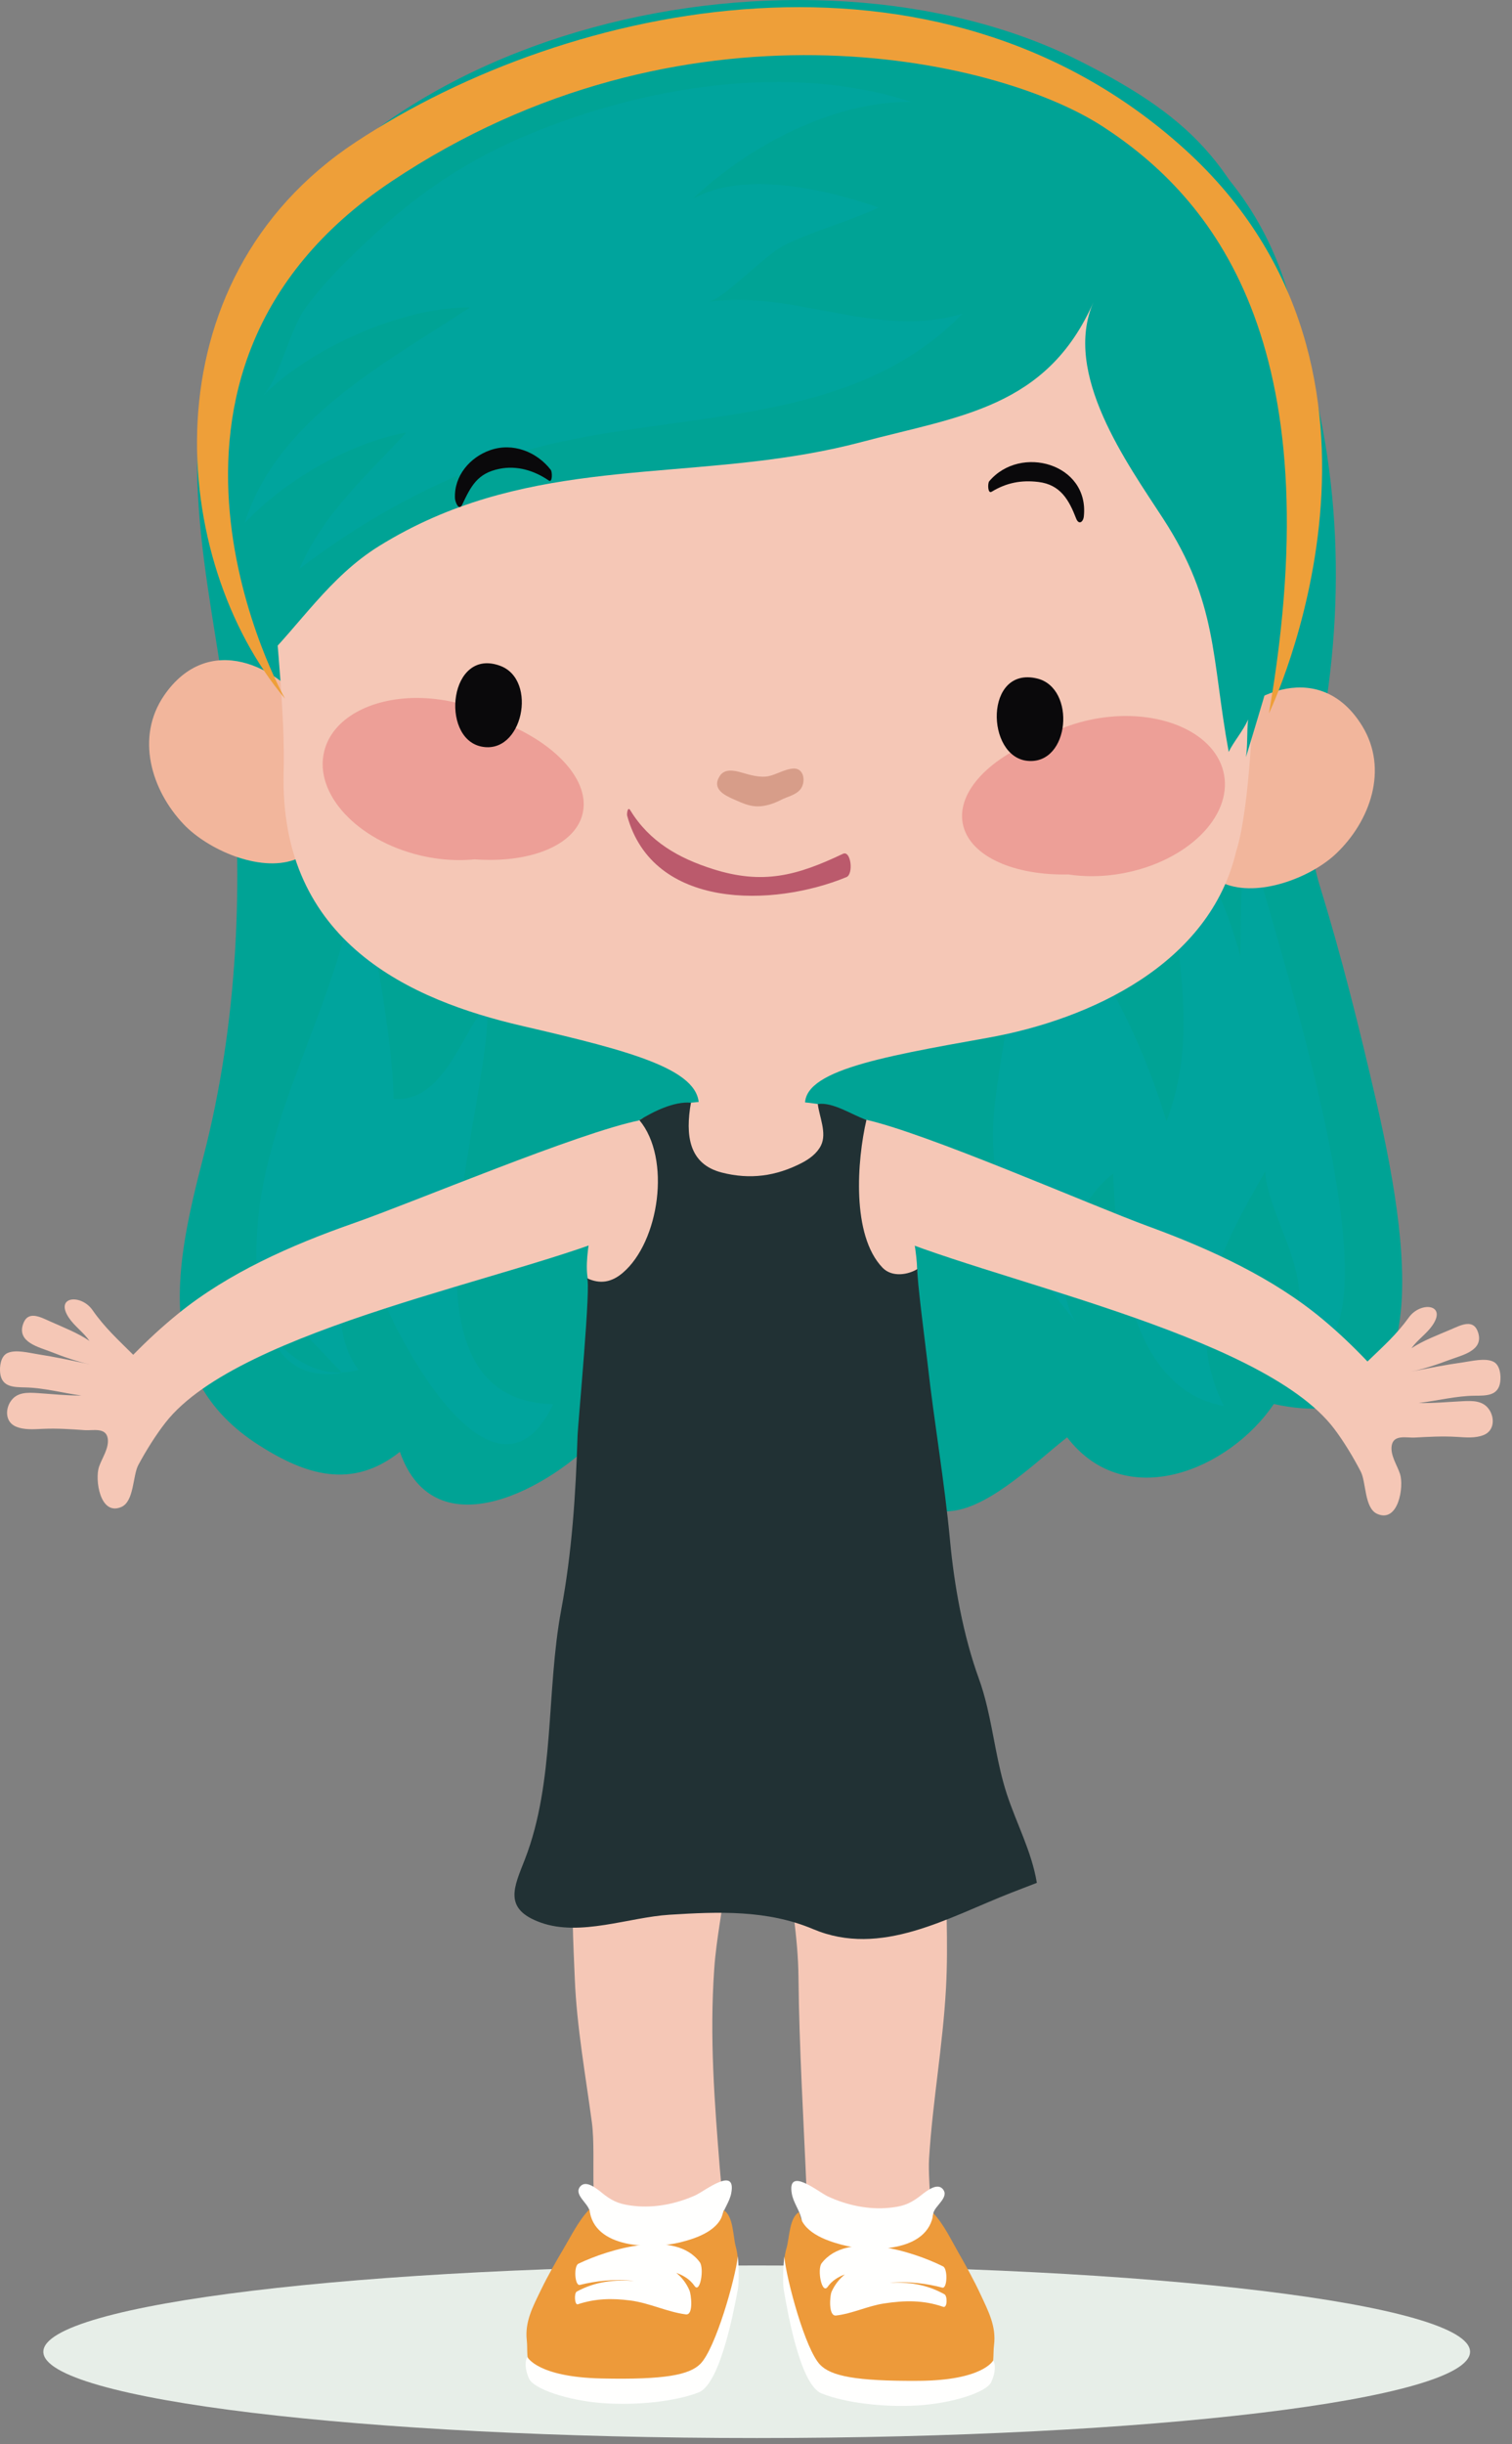 <?xml version="1.0" encoding="UTF-8"?>
<svg width="104px" height="168px" viewBox="0 0 104 168" version="1.1" xmlns="http://www.w3.org/2000/svg" xmlns:xlink="http://www.w3.org/1999/xlink">
    <rect x="0" y="0" width="104" height="168" fill="#808080" stroke="none"/>
    <!-- Generator: Sketch 54.1 (76490) - https://sketchapp.com -->
    <title>Girl</title>
    <desc>Created with Sketch.</desc>
    <g id="Main" stroke="none" stroke-width="1" fill="none" fill-rule="evenodd">
        <g id="LeGrandePlaneteVerte_Main02" transform="translate(-580, -341)">
            <g id="Content" transform="translate(-108, 118)">
                <g id="01" transform="translate(581, 146)">
                    <g id="Girl" transform="translate(107, 77)">
                        <path d="M52.048,167.572 C24.948,167.572 2.981,164.917 2.981,161.642 C2.981,158.366 24.948,155.711 52.048,155.711 C79.147,155.711 101.115,158.366 101.115,161.642 C101.115,164.917 79.147,167.572 52.048,167.572" id="Fill-183" fill="#E7EEE8"></path>
                        <path d="M94.64,75.59 C93.517,70.727 92.3,65.819 90.829,61.051 C89.552,56.912 90.173,54.273 90.941,49.973 C92.711,40.045 92.053,29.84 88.432,20.426 C85.093,11.743 82.657,8.398 74.191,4.155 C55.509,-5.209 23.416,1.431 15.234,22.308 C11.584,31.623 14.907,41.661 15.868,51.19 C16.804,60.48 16.347,70.384 14.006,79.444 C12.143,86.652 10.342,94.562 17.793,99.32 C21.005,101.371 24.202,102.41 27.505,99.788 C29.929,106.725 38.002,102.224 41.35,98.538 C43.656,100.723 46.577,103.576 49.815,103.998 C51.797,104.256 53.247,103.472 54.556,102.688 C55.698,102.004 56.733,101.32 57.921,101.329 C60.54,101.347 62.253,104.312 65.614,103.836 C68.269,103.46 71.395,100.352 73.4,98.791 C77.408,104.011 84.529,101.051 87.62,96.5 C98.35,98.878 97.37,87.407 94.64,75.59" id="Fill-184" fill="#00A395"></path>
                        <path d="M87.389,92.571 C91.956,89.651 87.225,84.162 87.025,80.525 C84.032,85.729 81.268,90.707 84.177,96.637 C77.597,95.451 76.758,86.129 76.572,80.674 C74.059,82.473 71.975,87.684 73.996,90.88 C70.17,86.08 67.697,82.425 68.428,75.841 C69.154,69.939 70.554,64.951 70.6,58.816 C74.872,64.983 78.017,69.778 80.234,77.066 C83.015,69.816 79.884,63.203 80.62,55.937 C82.646,58.452 84.435,62.328 85.318,65.743 C85.341,62.79 85.364,59.608 85.839,56.885 C85.538,58.612 99.872,97.977 87.389,92.571" id="Fill-185" fill="#00A49D"></path>
                        <path d="M23.527,94.364 C16.908,95.481 17.297,85.85 18.021,81.833 C19.537,73.426 24.647,66.079 24.713,57.336 C25.123,63.247 26.895,69.395 27.076,75.532 C30.482,75.784 31.653,71.249 33.487,68.99 C34.124,74.903 26.012,96.201 38.052,96.518 C33.667,105.574 25.834,89.61 25.18,85.97 C23.121,87.772 22.863,91.86 24.664,94.146 C20.793,95.253 17.414,91.365 17.214,87.728 L23.527,94.364" id="Fill-186" fill="#00A49D"></path>
                        <path d="M11.292,47.794 C14.288,43.44 19.175,45.603 21.553,49.207 C23.334,51.908 24.079,57.713 20.239,59.096 C17.84,59.96 14.293,58.402 12.63,56.651 C10.406,54.31 9.307,50.68 11.292,47.794" id="Fill-187" fill="#F2B69C"></path>
                        <path d="M93.692,49.89 C90.922,45.389 85.93,47.3 83.373,50.779 C81.457,53.386 80.417,59.146 84.182,60.722 C86.535,61.707 90.156,60.332 91.906,58.667 C94.246,56.442 95.528,52.873 93.692,49.89" id="Fill-188" fill="#F2B69C"></path>
                        <path d="M86.253,17.556 C82.428,9.659 71.821,8.272 64.017,7.347 C51.374,5.848 39.536,4.705 27.649,10.823 C13.398,18.158 19.832,40.382 19.509,53.062 C19.211,64.801 28.312,68.752 35.902,70.511 C43.492,72.27 48.5,73.556 48.039,76.285 C47.578,79.014 45.348,86.616 51.413,86.77 L51.594,86.772 L51.775,86.779 C57.841,86.933 56.256,79.129 55.443,76.34 C54.669,73.683 60.289,72.698 67.959,71.327 C75.031,70.062 83.217,66.231 85.028,58.51 C86.01,55.464 86.203,47.907 86.203,47.907 C86.788,39.083 89.972,26.851 86.642,18.442 C86.521,18.138 86.391,17.842 86.253,17.556" id="Fill-189" fill="#F5C7B6"></path>
                        <path d="M53.701,54.989 C53.221,55.23 52.7,55.412 52.153,55.423 C51.549,55.436 51.036,55.186 50.498,54.952 C49.824,54.659 48.938,54.224 49.506,53.339 C49.842,52.812 50.507,52.952 51.012,53.099 C51.573,53.262 52.272,53.468 52.854,53.349 C53.431,53.231 53.99,52.847 54.585,52.824 C55.349,52.795 55.435,53.819 55.034,54.277 C54.698,54.662 54.176,54.747 53.741,54.969 L53.701,54.989" id="Fill-190" fill="#D79D89"></path>
                        <path d="M31.593,59.116 C30.722,59.116 29.808,59.012 28.882,58.79 C24.548,57.749 21.599,54.558 22.295,51.661 C22.841,49.387 25.471,47.972 28.673,47.972 C29.549,47.972 30.469,48.078 31.401,48.302 C32.705,48.615 33.88,49.125 34.872,49.762 C38.381,51.243 40.599,53.735 40.072,55.93 C39.594,57.92 36.997,59.103 33.686,59.103 C33.344,59.103 32.994,59.091 32.638,59.065 C32.298,59.099 31.949,59.116 31.593,59.116" id="Fill-191" fill="#ED9F97"></path>
                        <path d="M75.09,60.222 C74.537,60.222 74,60.182 73.486,60.104 C73.379,60.106 73.274,60.107 73.169,60.107 C69.509,60.107 66.624,58.752 66.22,56.595 C65.806,54.376 68.147,51.999 71.727,50.699 C72.751,50.114 73.95,49.664 75.268,49.417 C76.01,49.279 76.742,49.212 77.447,49.212 C80.904,49.212 83.737,50.804 84.192,53.235 C84.739,56.163 81.632,59.2 77.251,60.02 C76.514,60.157 75.79,60.222 75.09,60.222" id="Fill-192" fill="#ED9F97"></path>
                        <path d="M33.087,51.308 C35.952,51.928 37.012,46.729 34.408,45.764 C30.911,44.466 30.248,50.694 33.087,51.308" id="Fill-193" fill="#0A090B"></path>
                        <path d="M70.684,52.296 C73.602,52.569 74.034,47.282 71.334,46.634 C67.707,45.763 67.792,52.025 70.684,52.296" id="Fill-194" fill="#0A090B"></path>
                        <path d="M43.138,56.063 C44.905,62.54 53.184,62.362 58.221,60.286 C58.723,60.08 58.532,58.422 57.98,58.685 C54.805,60.194 52.468,60.819 49.041,59.734 C46.688,58.989 44.677,57.858 43.351,55.689 C43.172,55.396 43.104,55.94 43.138,56.063" id="Fill-195" fill="#BB5A6C"></path>
                        <path d="M29.802,35.574 C39.345,31.401 49.18,33.065 59.336,30.362 C65.967,28.598 72.012,28.051 75.215,20.758 C73.056,25.673 77.538,31.851 80.006,35.649 C83.782,41.459 83.32,45.196 84.515,51.682 C84.826,51.012 85.522,50.217 85.849,49.45 C85.753,50.261 85.827,51.245 85.699,52.043 C88.834,41.746 91.255,33.765 89.238,22.812 C85.024,-0.077 55.245,-0.26 37.453,3.65 C19.216,7.658 9.275,28.969 17.965,45.56 C20.612,42.968 22.65,39.658 26.064,37.538 C27.305,36.768 28.551,36.121 29.802,35.574" id="Fill-196" fill="#00A395"></path>
                        <path d="M47.524,75.791 C52.559,75.261 56.251,75.883 56.251,75.883 L57.134,76.849 L56.473,80.293 L54.237,82.378 L48.543,82.226 C48.543,82.226 46.815,78.769 46.815,78.515 C46.815,78.26 47.524,75.791 47.524,75.791" id="Fill-197" fill="#F5C7B6"></path>
                        <path d="M49.441,123.02 C48.451,120.146 45.546,117.192 42.552,119.228 C38.683,121.857 39.368,131.83 39.536,136.001 C39.667,139.269 40.273,142.621 40.711,145.875 C41.055,148.434 40.31,152.76 41.836,154.974 C43.059,156.748 46.524,157.344 48.2,155.874 C50.227,154.097 49.691,151.312 49.507,148.989 C49.154,144.557 48.794,140.057 49.129,135.302 C49.417,131.211 50.87,127.171 49.441,123.02" id="Fill-198" fill="#F5C7B6"></path>
                        <path d="M54.922,135.902 C54.895,133.105 54.379,130.397 54.081,127.578 C53.805,124.961 54.446,122.735 56.379,120.779 C57.87,119.269 60.752,117.947 62.792,119.379 C65.147,121.033 65.109,124.755 65.071,127.305 C65.024,130.481 65.243,133.478 65.068,136.651 C64.85,140.619 64.152,144.388 63.904,148.368 C63.789,150.226 64.429,153.187 63.326,154.817 C62.041,156.719 58.303,157.481 56.595,155.937 C55.091,154.58 55.562,152.513 55.483,150.65 C55.279,145.789 54.968,140.72 54.922,135.902" id="Fill-199" fill="#F5C7B6"></path>
                        <path d="M41.392,150.708 L41.583,150.861 C42.252,151.367 42.74,151.52 43.594,151.616 C45.02,151.777 46.514,151.478 47.818,150.894 C48.483,150.596 50.668,148.824 50.295,150.752 C50.179,151.347 49.773,151.842 49.617,152.423 C49.448,153.054 49.633,153.332 49.006,153.753 C48.076,154.376 46.976,155.011 45.874,155.226 C44.51,155.492 42.043,155.405 40.992,154.312 C40.352,153.645 40.681,152.704 40.542,151.939 C40.448,151.424 39.411,150.814 39.932,150.257 C40.314,149.851 40.986,150.379 41.392,150.708" id="Fill-200" fill="#FFFFFE"></path>
                        <path d="M49.776,151.92 C49.57,153.284 47.939,153.834 46.789,154.12 C44.824,154.607 40.823,154.567 40.543,151.85 C39.816,152.603 39.32,153.614 38.794,154.506 C38.229,155.462 37.675,156.426 37.191,157.427 C36.645,158.558 36.09,159.581 36.235,160.861 C36.302,161.454 36.174,162.265 36.528,162.787 C36.8,163.188 37.619,163.521 38.076,163.659 C40.412,164.364 42.848,164.438 45.268,164.133 C46.089,164.03 46.999,164.113 47.702,163.575 C48.266,163.142 48.71,162.636 48.982,162.01 C49.9,159.896 51.254,156.716 50.601,154.387 C50.422,153.743 50.444,152.274 49.776,151.92" id="Fill-201" fill="#ED9A3A"></path>
                        <path d="M36.278,162.004 C36.278,162.004 36.952,163.377 41.348,163.476 C45.745,163.573 47.425,163.228 48.176,162.47 C49.214,161.421 50.568,156.672 50.752,155.077 C50.752,155.077 50.893,156.674 50.733,157.455 C50.573,158.235 49.619,163.831 48.051,164.437 C46.483,165.045 43.842,165.351 41.433,165.17 C39.025,164.989 36.718,164.19 36.397,163.503 C36.076,162.817 36.113,162.198 36.278,162.004" id="Fill-202" fill="#FFFFFE"></path>
                        <path d="M63.367,150.874 L63.174,151.023 C62.498,151.519 62.007,151.664 61.152,151.748 C59.723,151.887 58.234,151.566 56.939,150.962 C56.278,150.654 54.121,148.85 54.465,150.784 C54.571,151.38 54.97,151.881 55.117,152.464 C55.276,153.098 55.088,153.373 55.709,153.803 C56.63,154.44 57.718,155.092 58.818,155.323 C60.177,155.609 62.646,155.56 63.713,154.482 C64.363,153.825 64.048,152.879 64.199,152.116 C64.3,151.603 65.346,151.009 64.834,150.443 C64.458,150.032 63.778,150.55 63.367,150.874" id="Fill-203" fill="#FFFFFE"></path>
                        <path d="M54.966,152.048 C55.151,153.415 56.774,153.99 57.919,154.292 C59.877,154.81 63.878,154.829 64.199,152.116 C64.915,152.88 65.394,153.898 65.908,154.798 C66.459,155.763 66.998,156.736 67.466,157.744 C67.996,158.882 68.536,159.914 68.371,161.191 C68.295,161.784 68.412,162.596 68.049,163.112 C67.771,163.509 66.948,163.831 66.489,163.961 C64.141,164.631 61.706,164.669 59.29,164.328 C58.47,164.212 57.559,164.282 56.865,163.733 C56.306,163.292 55.871,162.779 55.608,162.149 C54.722,160.021 53.416,156.821 54.103,154.502 C54.293,153.862 54.292,152.393 54.966,152.048" id="Fill-204" fill="#ED9A3A"></path>
                        <path d="M68.311,162.244 C68.311,162.244 67.617,163.607 63.219,163.639 C58.822,163.671 57.146,163.301 56.407,162.531 C55.385,161.468 54.103,156.698 53.944,155.101 C53.944,155.101 53.777,156.696 53.925,157.478 C54.074,158.261 54.944,163.871 56.503,164.501 C58.061,165.131 60.698,165.477 63.109,165.332 C65.52,165.187 67.839,164.423 68.17,163.742 C68.501,163.06 68.472,162.441 68.311,162.244" id="Fill-205" fill="#FFFFFE"></path>
                        <path d="M39.782,155.591 C39.452,155.75 39.529,157.137 39.887,157.046 C40.912,156.786 42.313,156.616 43.612,156.773 C42.3,156.682 41.013,156.783 39.674,157.502 C39.471,157.612 39.528,158.448 39.739,158.379 C40.953,157.98 42.084,157.955 43.343,158.116 C44.673,158.286 45.87,158.901 47.173,159.073 C47.73,159.145 47.529,157.672 47.43,157.439 C47.217,156.936 46.903,156.535 46.517,156.219 C47.038,156.403 47.477,156.687 47.77,157.114 C48.156,157.676 48.449,155.914 48.133,155.486 C46.444,153.196 41.87,154.588 39.782,155.591" id="Fill-206" fill="#FFFFFE"></path>
                        <path d="M64.962,157.69 C63.687,156.982 62.451,156.842 61.193,156.894 C62.47,156.778 63.826,156.967 64.814,157.233 C65.161,157.327 65.198,155.939 64.868,155.775 C62.781,154.733 58.242,153.292 56.514,155.559 C56.194,155.98 56.528,157.746 56.933,157.173 C57.216,156.773 57.627,156.503 58.113,156.327 C57.73,156.637 57.414,157.03 57.195,157.526 C57.084,157.779 56.957,159.214 57.508,159.15 C58.63,159.02 59.671,158.496 60.801,158.323 C62.212,158.107 63.51,158.079 64.877,158.553 C65.167,158.653 65.175,157.809 64.962,157.69" id="Fill-207" fill="#FFFFFE"></path>
                        <path d="M44.728,77.093 C46.288,79.718 46.16,83.673 44.835,86.318 C44.325,87.326 43.321,89.184 42,89.257 C39.57,89.392 40.464,85.638 40.834,83.615 C41.205,81.593 43.799,75.529 44.728,77.093" id="Fill-208" fill="#F5C7B6"></path>
                        <path d="M59.05,77.172 C57.452,79.773 57.347,84.119 58.632,86.783 C59.127,87.798 60.099,89.754 61.423,89.765 C63.834,89.783 63.013,86.168 62.673,84.141 C62.333,82.113 60.003,75.622 59.05,77.172" id="Fill-209" fill="#F5C7B6"></path>
                        <path d="M62.695,7.008 C54.271,4.27 44.256,5.938 36.256,9.287 C32.341,10.925 29.028,13.088 25.922,15.958 C24.196,17.553 22.43,19.223 21.042,21.127 C19.853,22.759 19.29,25.979 18.017,27.27 C21.315,23.926 27.635,21.104 32.329,21.13 C26.491,24.979 19.126,28.755 16.826,35.947 C19.605,33.025 23.968,30.468 27.942,29.726 C25.21,32.716 22.315,35.186 20.597,39.093 C24.739,35.954 28.849,33.632 33.718,31.779 C44.23,27.778 57.727,30.292 66.201,21.565 C60.279,23.339 54.625,19.888 48.711,20.752 C49.727,20.604 52.639,17.501 53.926,16.867 C56.022,15.834 58.324,15.258 60.431,14.265 C56.888,13.033 51.212,11.673 47.658,13.666 C51.586,9.927 57.495,6.915 62.695,7.008" id="Fill-210" fill="#00A49D"></path>
                        <path d="M19.601,48.017 C19.601,48.017 7.033,25.75 26.93,12.468 C46.827,-0.813 68.442,3.871 75.872,8.709 C83.302,13.548 91.717,23.394 87.281,49.031 C87.281,49.031 98.574,25.698 81.466,10.236 C64.356,-5.226 39.162,0.11 24.514,9.735 C9.866,19.36 11.671,38.595 19.601,48.017" id="Fill-211" fill="#EE9F39"></path>
                        <path d="M79.188,84.362 L79.013,84.298 C74.939,82.806 63.666,77.845 59.449,76.935 C59.449,76.935 57.344,83.175 60.392,84.596 C67.428,87.875 86.753,91.602 91.76,98.189 C92.424,99.062 93.091,100.17 93.596,101.145 C93.977,101.881 93.839,103.655 94.726,104.051 C96.183,104.7 96.582,102.185 96.298,101.308 C96.103,100.707 95.616,100.02 95.726,99.355 C95.856,98.575 96.764,98.837 97.305,98.807 C98.264,98.755 99.207,98.7 100.182,98.759 C100.799,98.795 101.484,98.871 102.07,98.625 C102.757,98.338 102.813,97.525 102.476,96.957 C102.049,96.237 101.282,96.273 100.553,96.31 C99.588,96.359 98.547,96.457 97.587,96.43 C98.847,96.278 100.174,95.94 101.442,95.931 C102.229,95.925 103.064,95.949 103.191,94.972 C103.249,94.53 103.178,93.822 102.725,93.595 C102.164,93.313 101.216,93.556 100.637,93.636 C99.43,93.804 98.233,94.044 97.037,94.277 C97.88,94.113 98.881,93.778 99.686,93.471 C100.526,93.151 102.07,92.85 101.671,91.592 C101.364,90.623 100.519,91.062 99.823,91.364 C98.941,91.745 97.877,92.136 97.082,92.671 C97.498,92.085 98.128,91.676 98.529,91.092 C99.537,89.626 97.707,89.438 96.91,90.543 C96.041,91.749 95.13,92.544 94.06,93.578 C93.067,92.537 92.091,91.605 90.98,90.678 C87.58,87.841 83.309,85.883 79.188,84.362" id="Fill-212" fill="#F5C7B6"></path>
                        <path d="M24.172,84.127 L24.348,84.065 C28.444,82.634 39.79,77.843 44.021,76.997 C44.021,76.997 46.031,83.268 42.962,84.642 C35.878,87.816 16.5,91.252 11.394,97.764 C10.717,98.626 10.033,99.725 9.514,100.692 C9.122,101.422 9.234,103.198 8.341,103.58 C6.874,104.208 6.514,101.687 6.811,100.814 C7.014,100.216 7.511,99.536 7.411,98.87 C7.293,98.088 6.381,98.336 5.841,98.299 C4.882,98.232 3.941,98.163 2.964,98.207 C2.348,98.235 1.661,98.299 1.079,98.045 C0.397,97.748 0.352,96.935 0.698,96.371 C1.135,95.657 1.903,95.706 2.63,95.753 C3.595,95.816 4.634,95.93 5.594,95.918 C4.337,95.747 3.014,95.389 1.747,95.36 C0.961,95.343 0.125,95.354 0.013,94.375 C-0.038,93.933 0.043,93.226 0.499,93.005 C1.065,92.732 2.009,92.989 2.586,93.078 C3.791,93.264 4.985,93.522 6.177,93.772 C5.336,93.596 4.341,93.247 3.54,92.928 C2.705,92.595 1.166,92.271 1.583,91.019 C1.905,90.055 2.743,90.506 3.435,90.818 C4.311,91.212 5.369,91.619 6.156,92.166 C5.749,91.575 5.125,91.156 4.733,90.566 C3.747,89.085 5.579,88.925 6.36,90.042 C7.211,91.259 8.11,92.069 9.163,93.118 C10.172,92.093 11.161,91.175 12.287,90.265 C15.729,87.479 20.028,85.585 24.172,84.127" id="Fill-213" fill="#F5C7B6"></path>
                        <path d="M67.892,117.29 C67.736,116.64 67.553,115.994 67.322,115.356 C66.253,112.407 65.636,108.99 65.345,105.875 C64.964,101.786 64.25,97.755 63.796,93.658 C63.694,92.742 63.04,87.779 63.101,87.223 C62.479,87.612 61.363,87.816 60.705,87.133 C58.552,84.9 58.954,79.736 59.596,76.973 C58.614,76.637 57.292,75.725 56.251,75.883 C56.352,76.75 56.89,77.873 56.471,78.726 C56.2,79.277 55.664,79.667 55.132,79.94 C53.369,80.844 51.593,81.09 49.646,80.592 C47.362,80.007 47.136,78.01 47.524,75.791 C46.361,75.686 44.945,76.395 43.979,76.991 C46.178,79.615 45.353,85.352 42.829,87.49 C42.073,88.13 41.281,88.283 40.37,87.851 C40.687,88.001 39.752,97.83 39.725,98.709 C39.602,102.707 39.34,106.707 38.603,110.643 C37.554,116.248 38.185,122.44 36.103,127.799 C35.365,129.697 34.572,131.207 37.2,132.145 C39.917,133.116 43.261,131.779 46.047,131.604 C49.406,131.392 52.767,131.258 55.937,132.595 C60.597,134.56 65.197,131.795 69.563,130.089 C70.147,129.861 70.732,129.636 71.317,129.412 C70.96,127.245 69.916,125.342 69.247,123.291 C68.603,121.313 68.37,119.281 67.892,117.29" id="Fill-214" fill="#213134"></path>
                        <path d="M37.89,32.302 C36.917,31.043 35.268,30.401 33.723,30.938 C32.318,31.426 31.22,32.714 31.295,34.254 C31.307,34.492 31.561,35.169 31.799,34.668 C32.404,33.396 32.841,32.533 34.343,32.225 C35.553,31.976 36.757,32.344 37.747,33.028 C38.012,33.211 37.99,32.433 37.89,32.302" id="Fill-215" fill="#0A090B"></path>
                        <path d="M68.209,33.798 C69.226,33.18 70.244,32.984 71.422,33.126 C72.943,33.309 73.527,34.362 74.021,35.64 C74.196,36.093 74.507,35.898 74.55,35.489 C74.931,31.866 70.19,30.531 68.042,33.078 C67.926,33.214 67.932,33.966 68.209,33.798" id="Fill-216" fill="#0A090B"></path>
                    </g>
                </g>
            </g>
        </g>
    </g>
</svg>